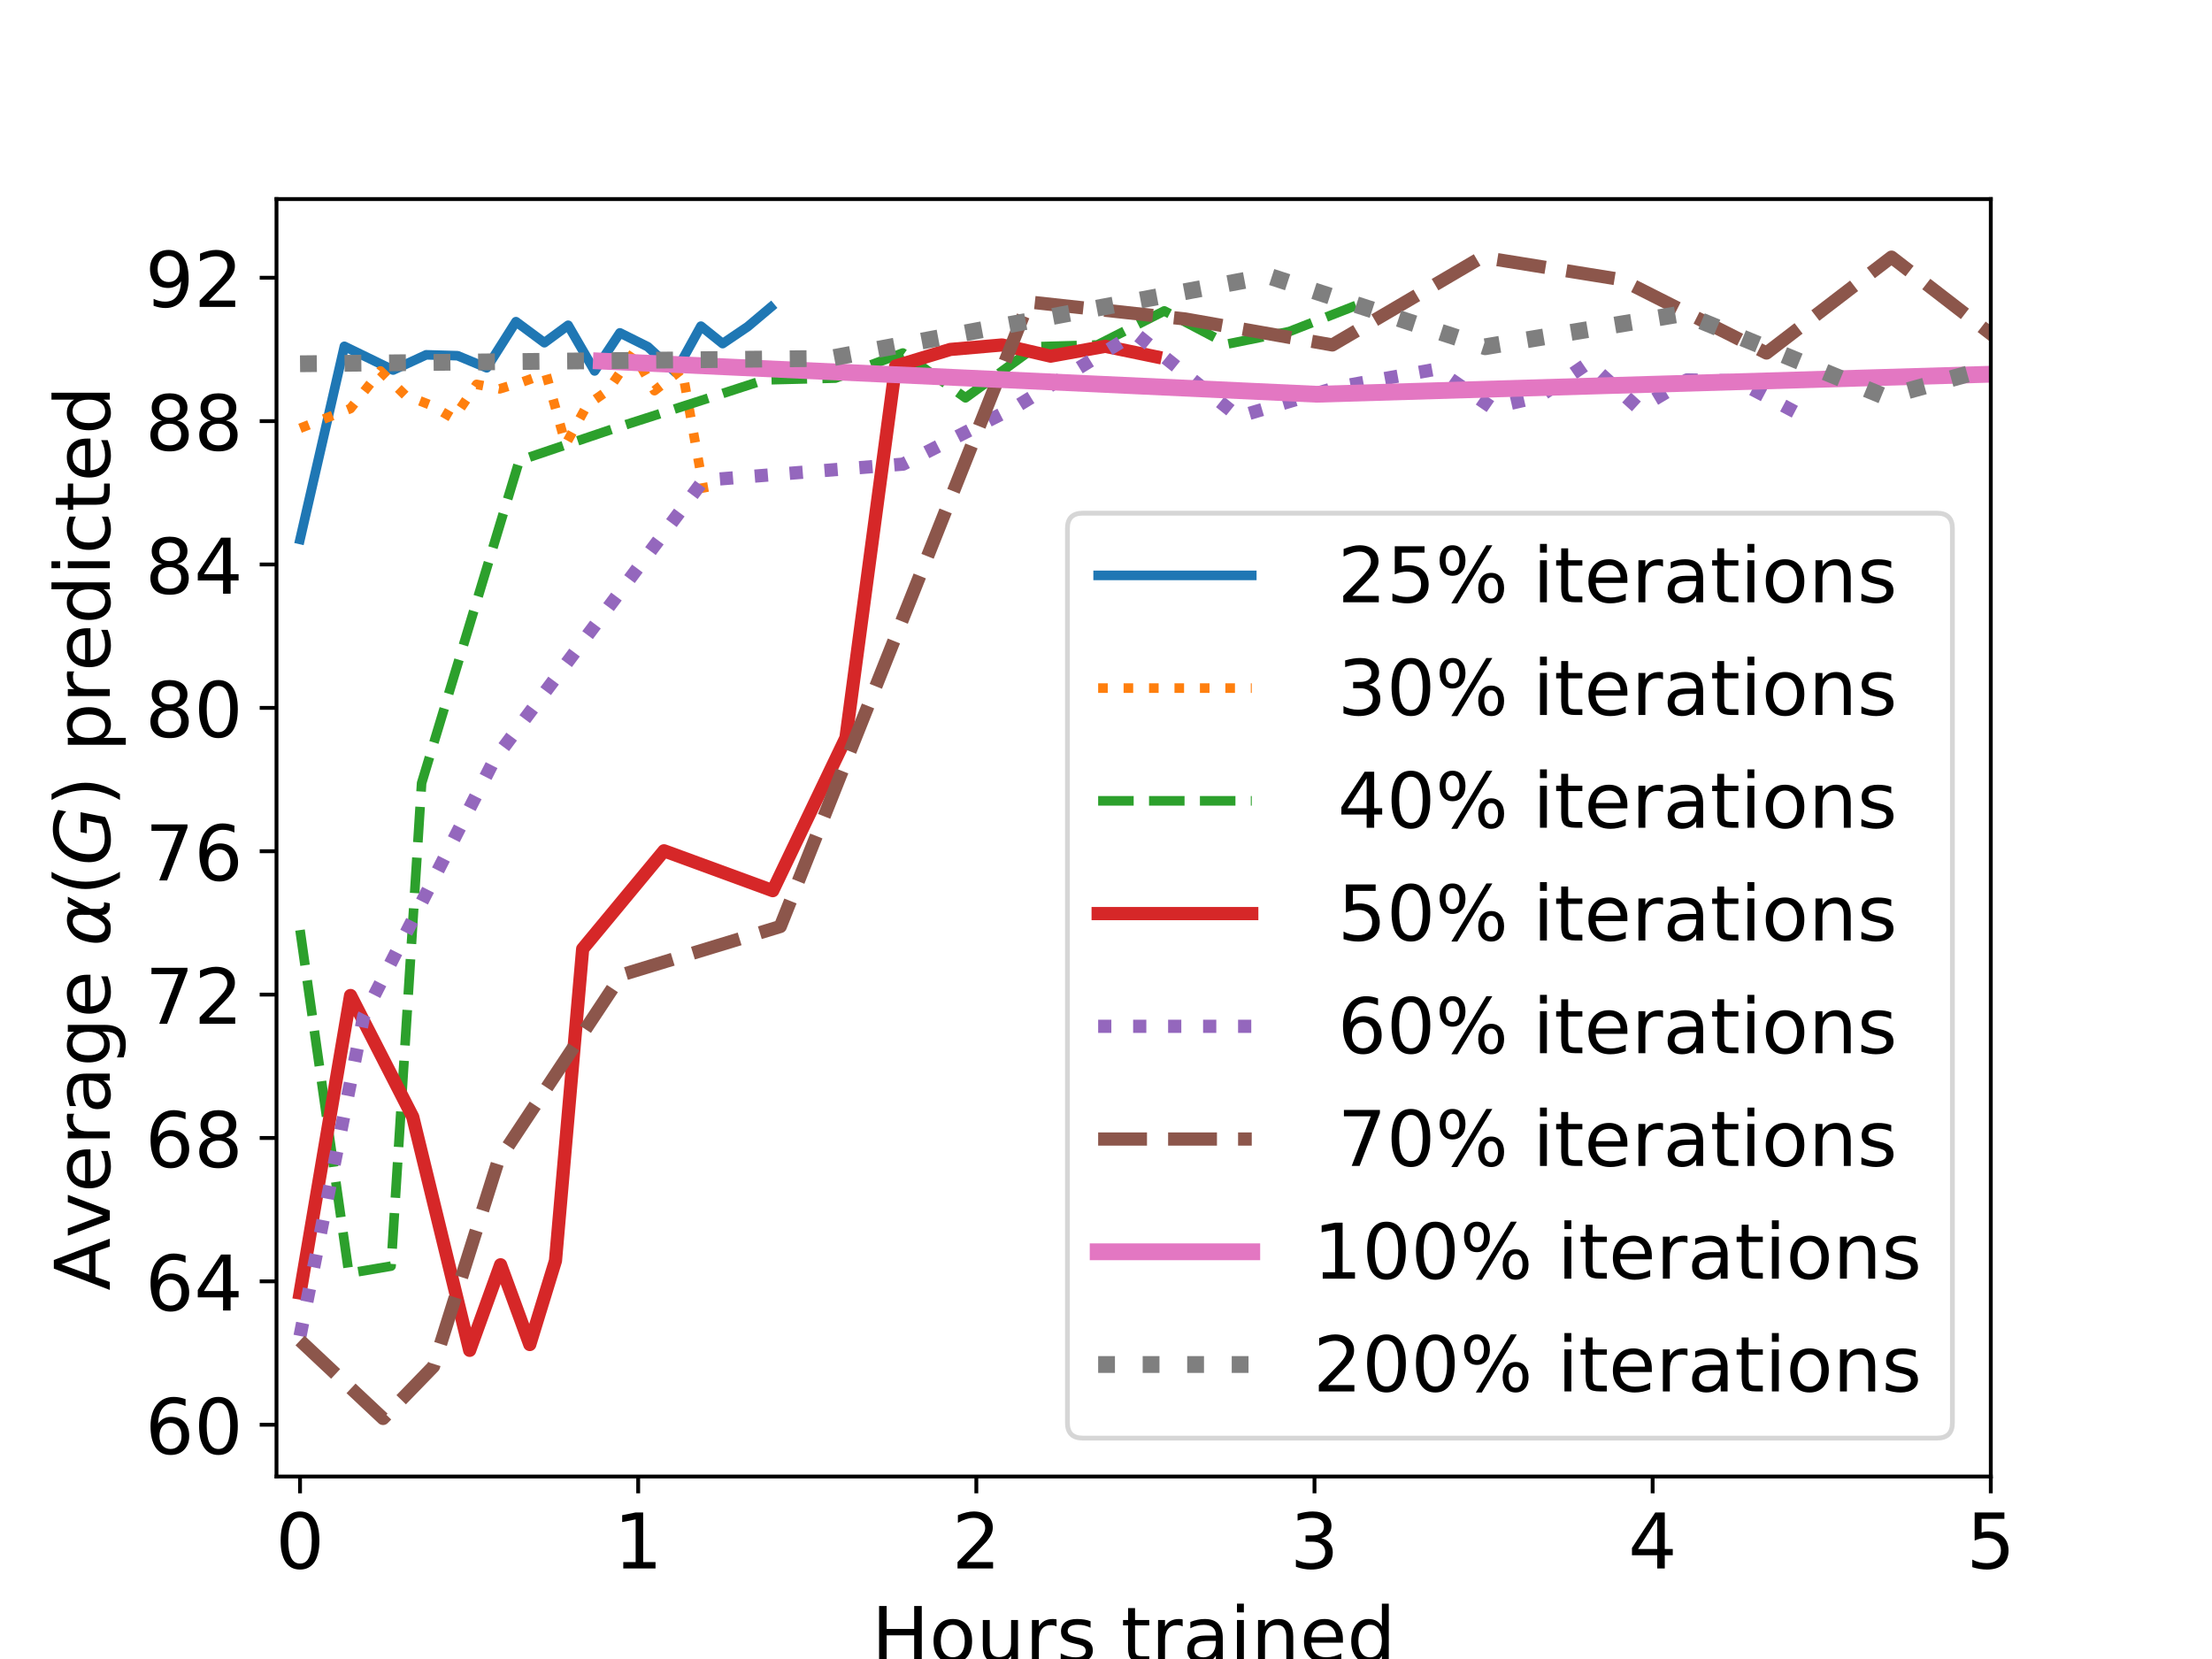 <?xml version="1.0" encoding="utf-8" standalone="no"?>
<!DOCTYPE svg PUBLIC "-//W3C//DTD SVG 1.1//EN"
  "http://www.w3.org/Graphics/SVG/1.1/DTD/svg11.dtd">
<!-- Created with matplotlib (https://matplotlib.org/) -->
<svg height="345.6pt" version="1.1" viewBox="0 0 460.8 345.6" width="460.8pt" xmlns="http://www.w3.org/2000/svg" xmlns:xlink="http://www.w3.org/1999/xlink">
 <defs>
  <style type="text/css">
*{stroke-linecap:butt;stroke-linejoin:round;}
  </style>
 </defs>
 <g id="figure_1">
  <g id="patch_1">
   <path d="M 0 345.6 
L 460.8 345.6 
L 460.8 0 
L 0 0 
z
" style="fill:#ffffff;"/>
  </g>
  <g id="axes_1">
   <g id="patch_2">
    <path d="M 57.6 307.584 
L 414.72 307.584 
L 414.72 41.472 
L 57.6 41.472 
z
" style="fill:#ffffff;"/>
   </g>
   <g id="matplotlib.axis_1">
    <g id="xtick_1">
     <g id="line2d_1">
      <defs>
       <path d="M 0 0 
L 0 3.5 
" id="ma7b77362b8" style="stroke:#000000;stroke-width:0.8;"/>
      </defs>
      <g>
       <use style="stroke:#000000;stroke-width:0.8;" x="62.502" xlink:href="#ma7b77362b8" y="307.584"/>
      </g>
     </g>
     <g id="text_1">
      <!-- 0 -->
      <defs>
       <path d="M 31.781 66.406 
Q 24.172 66.406 20.328 58.906 
Q 16.5 51.422 16.5 36.375 
Q 16.5 21.391 20.328 13.891 
Q 24.172 6.391 31.781 6.391 
Q 39.453 6.391 43.281 13.891 
Q 47.125 21.391 47.125 36.375 
Q 47.125 51.422 43.281 58.906 
Q 39.453 66.406 31.781 66.406 
z
M 31.781 74.219 
Q 44.047 74.219 50.516 64.516 
Q 56.984 54.828 56.984 36.375 
Q 56.984 17.969 50.516 8.266 
Q 44.047 -1.422 31.781 -1.422 
Q 19.531 -1.422 13.062 8.266 
Q 6.594 17.969 6.594 36.375 
Q 6.594 54.828 13.062 64.516 
Q 19.531 74.219 31.781 74.219 
z
" id="DejaVuSans-48"/>
      </defs>
      <g transform="translate(57.412 326.741)scale(0.16 -0.16)">
       <use xlink:href="#DejaVuSans-48"/>
      </g>
     </g>
    </g>
    <g id="xtick_2">
     <g id="line2d_2">
      <g>
       <use style="stroke:#000000;stroke-width:0.8;" x="132.945" xlink:href="#ma7b77362b8" y="307.584"/>
      </g>
     </g>
     <g id="text_2">
      <!-- 1 -->
      <defs>
       <path d="M 12.406 8.297 
L 28.516 8.297 
L 28.516 63.922 
L 10.984 60.406 
L 10.984 69.391 
L 28.422 72.906 
L 38.281 72.906 
L 38.281 8.297 
L 54.391 8.297 
L 54.391 0 
L 12.406 0 
z
" id="DejaVuSans-49"/>
      </defs>
      <g transform="translate(127.855 326.741)scale(0.16 -0.16)">
       <use xlink:href="#DejaVuSans-49"/>
      </g>
     </g>
    </g>
    <g id="xtick_3">
     <g id="line2d_3">
      <g>
       <use style="stroke:#000000;stroke-width:0.8;" x="203.389" xlink:href="#ma7b77362b8" y="307.584"/>
      </g>
     </g>
     <g id="text_3">
      <!-- 2 -->
      <defs>
       <path d="M 19.188 8.297 
L 53.609 8.297 
L 53.609 0 
L 7.328 0 
L 7.328 8.297 
Q 12.938 14.109 22.625 23.891 
Q 32.328 33.688 34.812 36.531 
Q 39.547 41.844 41.422 45.531 
Q 43.312 49.219 43.312 52.781 
Q 43.312 58.594 39.234 62.25 
Q 35.156 65.922 28.609 65.922 
Q 23.969 65.922 18.812 64.312 
Q 13.672 62.703 7.812 59.422 
L 7.812 69.391 
Q 13.766 71.781 18.938 73 
Q 24.125 74.219 28.422 74.219 
Q 39.75 74.219 46.484 68.547 
Q 53.219 62.891 53.219 53.422 
Q 53.219 48.922 51.531 44.891 
Q 49.859 40.875 45.406 35.406 
Q 44.188 33.984 37.641 27.219 
Q 31.109 20.453 19.188 8.297 
z
" id="DejaVuSans-50"/>
      </defs>
      <g transform="translate(198.299 326.741)scale(0.16 -0.16)">
       <use xlink:href="#DejaVuSans-50"/>
      </g>
     </g>
    </g>
    <g id="xtick_4">
     <g id="line2d_4">
      <g>
       <use style="stroke:#000000;stroke-width:0.8;" x="273.833" xlink:href="#ma7b77362b8" y="307.584"/>
      </g>
     </g>
     <g id="text_4">
      <!-- 3 -->
      <defs>
       <path d="M 40.578 39.312 
Q 47.656 37.797 51.625 33 
Q 55.609 28.219 55.609 21.188 
Q 55.609 10.406 48.188 4.484 
Q 40.766 -1.422 27.094 -1.422 
Q 22.516 -1.422 17.656 -0.516 
Q 12.797 0.391 7.625 2.203 
L 7.625 11.719 
Q 11.719 9.328 16.594 8.109 
Q 21.484 6.891 26.812 6.891 
Q 36.078 6.891 40.938 10.547 
Q 45.797 14.203 45.797 21.188 
Q 45.797 27.641 41.281 31.266 
Q 36.766 34.906 28.719 34.906 
L 20.219 34.906 
L 20.219 43.016 
L 29.109 43.016 
Q 36.375 43.016 40.234 45.922 
Q 44.094 48.828 44.094 54.297 
Q 44.094 59.906 40.109 62.906 
Q 36.141 65.922 28.719 65.922 
Q 24.656 65.922 20.016 65.031 
Q 15.375 64.156 9.812 62.312 
L 9.812 71.094 
Q 15.438 72.656 20.344 73.438 
Q 25.25 74.219 29.594 74.219 
Q 40.828 74.219 47.359 69.109 
Q 53.906 64.016 53.906 55.328 
Q 53.906 49.266 50.438 45.094 
Q 46.969 40.922 40.578 39.312 
z
" id="DejaVuSans-51"/>
      </defs>
      <g transform="translate(268.743 326.741)scale(0.16 -0.16)">
       <use xlink:href="#DejaVuSans-51"/>
      </g>
     </g>
    </g>
    <g id="xtick_5">
     <g id="line2d_5">
      <g>
       <use style="stroke:#000000;stroke-width:0.8;" x="344.276" xlink:href="#ma7b77362b8" y="307.584"/>
      </g>
     </g>
     <g id="text_5">
      <!-- 4 -->
      <defs>
       <path d="M 37.797 64.312 
L 12.891 25.391 
L 37.797 25.391 
z
M 35.203 72.906 
L 47.609 72.906 
L 47.609 25.391 
L 58.016 25.391 
L 58.016 17.188 
L 47.609 17.188 
L 47.609 0 
L 37.797 0 
L 37.797 17.188 
L 4.891 17.188 
L 4.891 26.703 
z
" id="DejaVuSans-52"/>
      </defs>
      <g transform="translate(339.186 326.741)scale(0.16 -0.16)">
       <use xlink:href="#DejaVuSans-52"/>
      </g>
     </g>
    </g>
    <g id="xtick_6">
     <g id="line2d_6">
      <g>
       <use style="stroke:#000000;stroke-width:0.8;" x="414.72" xlink:href="#ma7b77362b8" y="307.584"/>
      </g>
     </g>
     <g id="text_6">
      <!-- 5 -->
      <defs>
       <path d="M 10.797 72.906 
L 49.516 72.906 
L 49.516 64.594 
L 19.828 64.594 
L 19.828 46.734 
Q 21.969 47.469 24.109 47.828 
Q 26.266 48.188 28.422 48.188 
Q 40.625 48.188 47.75 41.5 
Q 54.891 34.812 54.891 23.391 
Q 54.891 11.625 47.562 5.094 
Q 40.234 -1.422 26.906 -1.422 
Q 22.312 -1.422 17.547 -0.641 
Q 12.797 0.141 7.719 1.703 
L 7.719 11.625 
Q 12.109 9.234 16.797 8.062 
Q 21.484 6.891 26.703 6.891 
Q 35.156 6.891 40.078 11.328 
Q 45.016 15.766 45.016 23.391 
Q 45.016 31 40.078 35.438 
Q 35.156 39.891 26.703 39.891 
Q 22.75 39.891 18.812 39.016 
Q 14.891 38.141 10.797 36.281 
z
" id="DejaVuSans-53"/>
      </defs>
      <g transform="translate(409.63 326.741)scale(0.16 -0.16)">
       <use xlink:href="#DejaVuSans-53"/>
      </g>
     </g>
    </g>
    <g id="text_7">
     <!-- Hours trained -->
     <defs>
      <path d="M 9.812 72.906 
L 19.672 72.906 
L 19.672 43.016 
L 55.516 43.016 
L 55.516 72.906 
L 65.375 72.906 
L 65.375 0 
L 55.516 0 
L 55.516 34.719 
L 19.672 34.719 
L 19.672 0 
L 9.812 0 
z
" id="DejaVuSans-72"/>
      <path d="M 30.609 48.391 
Q 23.391 48.391 19.188 42.75 
Q 14.984 37.109 14.984 27.297 
Q 14.984 17.484 19.156 11.844 
Q 23.344 6.203 30.609 6.203 
Q 37.797 6.203 41.984 11.859 
Q 46.188 17.531 46.188 27.297 
Q 46.188 37.016 41.984 42.703 
Q 37.797 48.391 30.609 48.391 
z
M 30.609 56 
Q 42.328 56 49.016 48.375 
Q 55.719 40.766 55.719 27.297 
Q 55.719 13.875 49.016 6.219 
Q 42.328 -1.422 30.609 -1.422 
Q 18.844 -1.422 12.172 6.219 
Q 5.516 13.875 5.516 27.297 
Q 5.516 40.766 12.172 48.375 
Q 18.844 56 30.609 56 
z
" id="DejaVuSans-111"/>
      <path d="M 8.5 21.578 
L 8.5 54.688 
L 17.484 54.688 
L 17.484 21.922 
Q 17.484 14.156 20.5 10.266 
Q 23.531 6.391 29.594 6.391 
Q 36.859 6.391 41.078 11.031 
Q 45.312 15.672 45.312 23.688 
L 45.312 54.688 
L 54.297 54.688 
L 54.297 0 
L 45.312 0 
L 45.312 8.406 
Q 42.047 3.422 37.719 1 
Q 33.406 -1.422 27.688 -1.422 
Q 18.266 -1.422 13.375 4.438 
Q 8.5 10.297 8.5 21.578 
z
M 31.109 56 
z
" id="DejaVuSans-117"/>
      <path d="M 41.109 46.297 
Q 39.594 47.172 37.812 47.578 
Q 36.031 48 33.891 48 
Q 26.266 48 22.188 43.047 
Q 18.109 38.094 18.109 28.812 
L 18.109 0 
L 9.078 0 
L 9.078 54.688 
L 18.109 54.688 
L 18.109 46.188 
Q 20.953 51.172 25.484 53.578 
Q 30.031 56 36.531 56 
Q 37.453 56 38.578 55.875 
Q 39.703 55.766 41.062 55.516 
z
" id="DejaVuSans-114"/>
      <path d="M 44.281 53.078 
L 44.281 44.578 
Q 40.484 46.531 36.375 47.5 
Q 32.281 48.484 27.875 48.484 
Q 21.188 48.484 17.844 46.438 
Q 14.5 44.391 14.5 40.281 
Q 14.5 37.156 16.891 35.375 
Q 19.281 33.594 26.516 31.984 
L 29.594 31.297 
Q 39.156 29.25 43.188 25.516 
Q 47.219 21.781 47.219 15.094 
Q 47.219 7.469 41.188 3.016 
Q 35.156 -1.422 24.609 -1.422 
Q 20.219 -1.422 15.453 -0.562 
Q 10.688 0.297 5.422 2 
L 5.422 11.281 
Q 10.406 8.688 15.234 7.391 
Q 20.062 6.109 24.812 6.109 
Q 31.156 6.109 34.562 8.281 
Q 37.984 10.453 37.984 14.406 
Q 37.984 18.062 35.516 20.016 
Q 33.062 21.969 24.703 23.781 
L 21.578 24.516 
Q 13.234 26.266 9.516 29.906 
Q 5.812 33.547 5.812 39.891 
Q 5.812 47.609 11.281 51.797 
Q 16.75 56 26.812 56 
Q 31.781 56 36.172 55.266 
Q 40.578 54.547 44.281 53.078 
z
" id="DejaVuSans-115"/>
      <path id="DejaVuSans-32"/>
      <path d="M 18.312 70.219 
L 18.312 54.688 
L 36.812 54.688 
L 36.812 47.703 
L 18.312 47.703 
L 18.312 18.016 
Q 18.312 11.328 20.141 9.422 
Q 21.969 7.516 27.594 7.516 
L 36.812 7.516 
L 36.812 0 
L 27.594 0 
Q 17.188 0 13.234 3.875 
Q 9.281 7.766 9.281 18.016 
L 9.281 47.703 
L 2.688 47.703 
L 2.688 54.688 
L 9.281 54.688 
L 9.281 70.219 
z
" id="DejaVuSans-116"/>
      <path d="M 34.281 27.484 
Q 23.391 27.484 19.188 25 
Q 14.984 22.516 14.984 16.5 
Q 14.984 11.719 18.141 8.906 
Q 21.297 6.109 26.703 6.109 
Q 34.188 6.109 38.703 11.406 
Q 43.219 16.703 43.219 25.484 
L 43.219 27.484 
z
M 52.203 31.203 
L 52.203 0 
L 43.219 0 
L 43.219 8.297 
Q 40.141 3.328 35.547 0.953 
Q 30.953 -1.422 24.312 -1.422 
Q 15.922 -1.422 10.953 3.297 
Q 6 8.016 6 15.922 
Q 6 25.141 12.172 29.828 
Q 18.359 34.516 30.609 34.516 
L 43.219 34.516 
L 43.219 35.406 
Q 43.219 41.609 39.141 45 
Q 35.062 48.391 27.688 48.391 
Q 23 48.391 18.547 47.266 
Q 14.109 46.141 10.016 43.891 
L 10.016 52.203 
Q 14.938 54.109 19.578 55.047 
Q 24.219 56 28.609 56 
Q 40.484 56 46.344 49.844 
Q 52.203 43.703 52.203 31.203 
z
" id="DejaVuSans-97"/>
      <path d="M 9.422 54.688 
L 18.406 54.688 
L 18.406 0 
L 9.422 0 
z
M 9.422 75.984 
L 18.406 75.984 
L 18.406 64.594 
L 9.422 64.594 
z
" id="DejaVuSans-105"/>
      <path d="M 54.891 33.016 
L 54.891 0 
L 45.906 0 
L 45.906 32.719 
Q 45.906 40.484 42.875 44.328 
Q 39.844 48.188 33.797 48.188 
Q 26.516 48.188 22.312 43.547 
Q 18.109 38.922 18.109 30.906 
L 18.109 0 
L 9.078 0 
L 9.078 54.688 
L 18.109 54.688 
L 18.109 46.188 
Q 21.344 51.125 25.703 53.562 
Q 30.078 56 35.797 56 
Q 45.219 56 50.047 50.172 
Q 54.891 44.344 54.891 33.016 
z
" id="DejaVuSans-110"/>
      <path d="M 56.203 29.594 
L 56.203 25.203 
L 14.891 25.203 
Q 15.484 15.922 20.484 11.062 
Q 25.484 6.203 34.422 6.203 
Q 39.594 6.203 44.453 7.469 
Q 49.312 8.734 54.109 11.281 
L 54.109 2.781 
Q 49.266 0.734 44.188 -0.344 
Q 39.109 -1.422 33.891 -1.422 
Q 20.797 -1.422 13.156 6.188 
Q 5.516 13.812 5.516 26.812 
Q 5.516 40.234 12.766 48.109 
Q 20.016 56 32.328 56 
Q 43.359 56 49.781 48.891 
Q 56.203 41.797 56.203 29.594 
z
M 47.219 32.234 
Q 47.125 39.594 43.094 43.984 
Q 39.062 48.391 32.422 48.391 
Q 24.906 48.391 20.391 44.141 
Q 15.875 39.891 15.188 32.172 
z
" id="DejaVuSans-101"/>
      <path d="M 45.406 46.391 
L 45.406 75.984 
L 54.391 75.984 
L 54.391 0 
L 45.406 0 
L 45.406 8.203 
Q 42.578 3.328 38.25 0.953 
Q 33.938 -1.422 27.875 -1.422 
Q 17.969 -1.422 11.734 6.484 
Q 5.516 14.406 5.516 27.297 
Q 5.516 40.188 11.734 48.094 
Q 17.969 56 27.875 56 
Q 33.938 56 38.25 53.625 
Q 42.578 51.266 45.406 46.391 
z
M 14.797 27.297 
Q 14.797 17.391 18.875 11.75 
Q 22.953 6.109 30.078 6.109 
Q 37.203 6.109 41.297 11.75 
Q 45.406 17.391 45.406 27.297 
Q 45.406 37.203 41.297 42.844 
Q 37.203 48.484 30.078 48.484 
Q 22.953 48.484 18.875 42.844 
Q 14.797 37.203 14.797 27.297 
z
" id="DejaVuSans-100"/>
     </defs>
     <g transform="translate(181.559 346.226)scale(0.16 -0.16)">
      <use xlink:href="#DejaVuSans-72"/>
      <use x="75.195" xlink:href="#DejaVuSans-111"/>
      <use x="136.377" xlink:href="#DejaVuSans-117"/>
      <use x="199.756" xlink:href="#DejaVuSans-114"/>
      <use x="240.869" xlink:href="#DejaVuSans-115"/>
      <use x="292.969" xlink:href="#DejaVuSans-32"/>
      <use x="324.756" xlink:href="#DejaVuSans-116"/>
      <use x="363.965" xlink:href="#DejaVuSans-114"/>
      <use x="405.078" xlink:href="#DejaVuSans-97"/>
      <use x="466.357" xlink:href="#DejaVuSans-105"/>
      <use x="494.141" xlink:href="#DejaVuSans-110"/>
      <use x="557.52" xlink:href="#DejaVuSans-101"/>
      <use x="619.043" xlink:href="#DejaVuSans-100"/>
     </g>
    </g>
   </g>
   <g id="matplotlib.axis_2">
    <g id="ytick_1">
     <g id="line2d_7">
      <defs>
       <path d="M 0 0 
L -3.5 0 
" id="me54cffefc4" style="stroke:#000000;stroke-width:0.8;"/>
      </defs>
      <g>
       <use style="stroke:#000000;stroke-width:0.8;" x="57.6" xlink:href="#me54cffefc4" y="296.795"/>
      </g>
     </g>
     <g id="text_8">
      <!-- 60 -->
      <defs>
       <path d="M 33.016 40.375 
Q 26.375 40.375 22.484 35.828 
Q 18.609 31.297 18.609 23.391 
Q 18.609 15.531 22.484 10.953 
Q 26.375 6.391 33.016 6.391 
Q 39.656 6.391 43.531 10.953 
Q 47.406 15.531 47.406 23.391 
Q 47.406 31.297 43.531 35.828 
Q 39.656 40.375 33.016 40.375 
z
M 52.594 71.297 
L 52.594 62.312 
Q 48.875 64.062 45.094 64.984 
Q 41.312 65.922 37.594 65.922 
Q 27.828 65.922 22.672 59.328 
Q 17.531 52.734 16.797 39.406 
Q 19.672 43.656 24.016 45.922 
Q 28.375 48.188 33.594 48.188 
Q 44.578 48.188 50.953 41.516 
Q 57.328 34.859 57.328 23.391 
Q 57.328 12.156 50.688 5.359 
Q 44.047 -1.422 33.016 -1.422 
Q 20.359 -1.422 13.672 8.266 
Q 6.984 17.969 6.984 36.375 
Q 6.984 53.656 15.188 63.938 
Q 23.391 74.219 37.203 74.219 
Q 40.922 74.219 44.703 73.484 
Q 48.484 72.75 52.594 71.297 
z
" id="DejaVuSans-54"/>
      </defs>
      <g transform="translate(30.24 302.873)scale(0.16 -0.16)">
       <use xlink:href="#DejaVuSans-54"/>
       <use x="63.623" xlink:href="#DejaVuSans-48"/>
      </g>
     </g>
    </g>
    <g id="ytick_2">
     <g id="line2d_8">
      <g>
       <use style="stroke:#000000;stroke-width:0.8;" x="57.6" xlink:href="#me54cffefc4" y="266.928"/>
      </g>
     </g>
     <g id="text_9">
      <!-- 64 -->
      <g transform="translate(30.24 273.007)scale(0.16 -0.16)">
       <use xlink:href="#DejaVuSans-54"/>
       <use x="63.623" xlink:href="#DejaVuSans-52"/>
      </g>
     </g>
    </g>
    <g id="ytick_3">
     <g id="line2d_9">
      <g>
       <use style="stroke:#000000;stroke-width:0.8;" x="57.6" xlink:href="#me54cffefc4" y="237.061"/>
      </g>
     </g>
     <g id="text_10">
      <!-- 68 -->
      <defs>
       <path d="M 31.781 34.625 
Q 24.75 34.625 20.719 30.859 
Q 16.703 27.094 16.703 20.516 
Q 16.703 13.922 20.719 10.156 
Q 24.75 6.391 31.781 6.391 
Q 38.812 6.391 42.859 10.172 
Q 46.922 13.969 46.922 20.516 
Q 46.922 27.094 42.891 30.859 
Q 38.875 34.625 31.781 34.625 
z
M 21.922 38.812 
Q 15.578 40.375 12.031 44.719 
Q 8.5 49.078 8.5 55.328 
Q 8.5 64.062 14.719 69.141 
Q 20.953 74.219 31.781 74.219 
Q 42.672 74.219 48.875 69.141 
Q 55.078 64.062 55.078 55.328 
Q 55.078 49.078 51.531 44.719 
Q 48 40.375 41.703 38.812 
Q 48.828 37.156 52.797 32.312 
Q 56.781 27.484 56.781 20.516 
Q 56.781 9.906 50.312 4.234 
Q 43.844 -1.422 31.781 -1.422 
Q 19.734 -1.422 13.25 4.234 
Q 6.781 9.906 6.781 20.516 
Q 6.781 27.484 10.781 32.312 
Q 14.797 37.156 21.922 38.812 
z
M 18.312 54.391 
Q 18.312 48.734 21.844 45.562 
Q 25.391 42.391 31.781 42.391 
Q 38.141 42.391 41.719 45.562 
Q 45.312 48.734 45.312 54.391 
Q 45.312 60.062 41.719 63.234 
Q 38.141 66.406 31.781 66.406 
Q 25.391 66.406 21.844 63.234 
Q 18.312 60.062 18.312 54.391 
z
" id="DejaVuSans-56"/>
      </defs>
      <g transform="translate(30.24 243.14)scale(0.16 -0.16)">
       <use xlink:href="#DejaVuSans-54"/>
       <use x="63.623" xlink:href="#DejaVuSans-56"/>
      </g>
     </g>
    </g>
    <g id="ytick_4">
     <g id="line2d_10">
      <g>
       <use style="stroke:#000000;stroke-width:0.8;" x="57.6" xlink:href="#me54cffefc4" y="207.195"/>
      </g>
     </g>
     <g id="text_11">
      <!-- 72 -->
      <defs>
       <path d="M 8.203 72.906 
L 55.078 72.906 
L 55.078 68.703 
L 28.609 0 
L 18.312 0 
L 43.219 64.594 
L 8.203 64.594 
z
" id="DejaVuSans-55"/>
      </defs>
      <g transform="translate(30.24 213.273)scale(0.16 -0.16)">
       <use xlink:href="#DejaVuSans-55"/>
       <use x="63.623" xlink:href="#DejaVuSans-50"/>
      </g>
     </g>
    </g>
    <g id="ytick_5">
     <g id="line2d_11">
      <g>
       <use style="stroke:#000000;stroke-width:0.8;" x="57.6" xlink:href="#me54cffefc4" y="177.328"/>
      </g>
     </g>
     <g id="text_12">
      <!-- 76 -->
      <g transform="translate(30.24 183.407)scale(0.16 -0.16)">
       <use xlink:href="#DejaVuSans-55"/>
       <use x="63.623" xlink:href="#DejaVuSans-54"/>
      </g>
     </g>
    </g>
    <g id="ytick_6">
     <g id="line2d_12">
      <g>
       <use style="stroke:#000000;stroke-width:0.8;" x="57.6" xlink:href="#me54cffefc4" y="147.461"/>
      </g>
     </g>
     <g id="text_13">
      <!-- 80 -->
      <g transform="translate(30.24 153.54)scale(0.16 -0.16)">
       <use xlink:href="#DejaVuSans-56"/>
       <use x="63.623" xlink:href="#DejaVuSans-48"/>
      </g>
     </g>
    </g>
    <g id="ytick_7">
     <g id="line2d_13">
      <g>
       <use style="stroke:#000000;stroke-width:0.8;" x="57.6" xlink:href="#me54cffefc4" y="117.595"/>
      </g>
     </g>
     <g id="text_14">
      <!-- 84 -->
      <g transform="translate(30.24 123.673)scale(0.16 -0.16)">
       <use xlink:href="#DejaVuSans-56"/>
       <use x="63.623" xlink:href="#DejaVuSans-52"/>
      </g>
     </g>
    </g>
    <g id="ytick_8">
     <g id="line2d_14">
      <g>
       <use style="stroke:#000000;stroke-width:0.8;" x="57.6" xlink:href="#me54cffefc4" y="87.728"/>
      </g>
     </g>
     <g id="text_15">
      <!-- 88 -->
      <g transform="translate(30.24 93.807)scale(0.16 -0.16)">
       <use xlink:href="#DejaVuSans-56"/>
       <use x="63.623" xlink:href="#DejaVuSans-56"/>
      </g>
     </g>
    </g>
    <g id="ytick_9">
     <g id="line2d_15">
      <g>
       <use style="stroke:#000000;stroke-width:0.8;" x="57.6" xlink:href="#me54cffefc4" y="57.861"/>
      </g>
     </g>
     <g id="text_16">
      <!-- 92 -->
      <defs>
       <path d="M 10.984 1.516 
L 10.984 10.5 
Q 14.703 8.734 18.5 7.812 
Q 22.312 6.891 25.984 6.891 
Q 35.75 6.891 40.891 13.453 
Q 46.047 20.016 46.781 33.406 
Q 43.953 29.203 39.594 26.953 
Q 35.25 24.703 29.984 24.703 
Q 19.047 24.703 12.672 31.312 
Q 6.297 37.938 6.297 49.422 
Q 6.297 60.641 12.938 67.422 
Q 19.578 74.219 30.609 74.219 
Q 43.266 74.219 49.922 64.516 
Q 56.594 54.828 56.594 36.375 
Q 56.594 19.141 48.406 8.859 
Q 40.234 -1.422 26.422 -1.422 
Q 22.703 -1.422 18.891 -0.688 
Q 15.094 0.047 10.984 1.516 
z
M 30.609 32.422 
Q 37.25 32.422 41.125 36.953 
Q 45.016 41.5 45.016 49.422 
Q 45.016 57.281 41.125 61.844 
Q 37.25 66.406 30.609 66.406 
Q 23.969 66.406 20.094 61.844 
Q 16.219 57.281 16.219 49.422 
Q 16.219 41.5 20.094 36.953 
Q 23.969 32.422 30.609 32.422 
z
" id="DejaVuSans-57"/>
      </defs>
      <g transform="translate(30.24 63.94)scale(0.16 -0.16)">
       <use xlink:href="#DejaVuSans-57"/>
       <use x="63.623" xlink:href="#DejaVuSans-50"/>
      </g>
     </g>
    </g>
    <g id="text_17">
     <!-- Average $\alpha(G)$ predicted -->
     <defs>
      <path d="M 34.188 63.188 
L 20.797 26.906 
L 47.609 26.906 
z
M 28.609 72.906 
L 39.797 72.906 
L 67.578 0 
L 57.328 0 
L 50.688 18.703 
L 17.828 18.703 
L 11.188 0 
L 0.781 0 
z
" id="DejaVuSans-65"/>
      <path d="M 2.984 54.688 
L 12.5 54.688 
L 29.594 8.797 
L 46.688 54.688 
L 56.203 54.688 
L 35.688 0 
L 23.484 0 
z
" id="DejaVuSans-118"/>
      <path d="M 45.406 27.984 
Q 45.406 37.75 41.375 43.109 
Q 37.359 48.484 30.078 48.484 
Q 22.859 48.484 18.828 43.109 
Q 14.797 37.75 14.797 27.984 
Q 14.797 18.266 18.828 12.891 
Q 22.859 7.516 30.078 7.516 
Q 37.359 7.516 41.375 12.891 
Q 45.406 18.266 45.406 27.984 
z
M 54.391 6.781 
Q 54.391 -7.172 48.188 -13.984 
Q 42 -20.797 29.203 -20.797 
Q 24.469 -20.797 20.266 -20.094 
Q 16.062 -19.391 12.109 -17.922 
L 12.109 -9.188 
Q 16.062 -11.328 19.922 -12.344 
Q 23.781 -13.375 27.781 -13.375 
Q 36.625 -13.375 41.016 -8.766 
Q 45.406 -4.156 45.406 5.172 
L 45.406 9.625 
Q 42.625 4.781 38.281 2.391 
Q 33.938 0 27.875 0 
Q 17.828 0 11.672 7.656 
Q 5.516 15.328 5.516 27.984 
Q 5.516 40.672 11.672 48.328 
Q 17.828 56 27.875 56 
Q 33.938 56 38.281 53.609 
Q 42.625 51.219 45.406 46.391 
L 45.406 54.688 
L 54.391 54.688 
z
" id="DejaVuSans-103"/>
      <path d="M 40.922 25.438 
L 40.969 36.719 
Q 41.016 48.25 32.328 48.297 
Q 25.828 48.344 21.781 42.922 
Q 16.703 36.234 14.984 27.297 
Q 12.891 16.547 15.531 11.422 
Q 18.266 6.203 24.172 6.203 
Q 30.719 6.203 36.234 16.609 
z
M 33.844 55.906 
Q 49.078 56.156 48.875 40.375 
Q 48.875 40.375 56.5 54.688 
L 64.5 54.688 
L 48.734 25.047 
L 48.578 14.359 
Q 48.578 11.969 49.906 9.969 
Q 51.422 7.625 52.984 7.625 
L 57.328 7.625 
L 55.859 0 
L 50.438 0 
Q 45.844 0 42.531 4.109 
Q 40.969 6.156 40.922 10.453 
Q 37.75 5.219 32.281 0.781 
Q 29.688 -1.266 22.703 -1.219 
Q 11.281 -1.125 7.125 6.203 
Q 2.875 13.812 5.516 27.297 
Q 8.344 41.797 15.766 48.391 
Q 24.125 55.766 33.844 55.906 
z
" id="DejaVuSans-Oblique-945"/>
      <path d="M 31 75.875 
Q 24.469 64.656 21.281 53.656 
Q 18.109 42.672 18.109 31.391 
Q 18.109 20.125 21.312 9.062 
Q 24.516 -2 31 -13.188 
L 23.188 -13.188 
Q 15.875 -1.703 12.234 9.375 
Q 8.594 20.453 8.594 31.391 
Q 8.594 42.281 12.203 53.312 
Q 15.828 64.359 23.188 75.875 
z
" id="DejaVuSans-40"/>
      <path d="M 54.594 10.891 
L 58.406 29.984 
L 42.188 29.984 
L 43.703 38.094 
L 69.578 38.094 
L 63.281 6 
Q 56.781 2.438 49.109 0.5 
Q 41.453 -1.422 33.688 -1.422 
Q 19.969 -1.422 12.234 6.188 
Q 4.5 13.812 4.5 27.391 
Q 4.5 38.672 9.203 48.844 
Q 13.922 59.031 22.219 65.828 
Q 27.438 70.062 33.641 72.141 
Q 39.844 74.219 47.406 74.219 
Q 54.25 74.219 60.516 72.484 
Q 66.797 70.75 72.516 67.281 
L 70.516 56.781 
Q 66.109 61.375 60.203 63.797 
Q 54.297 66.219 47.609 66.219 
Q 39.844 66.219 33.938 63.25 
Q 28.031 60.297 23.391 54.109 
Q 19.438 48.828 17.156 41.672 
Q 14.891 34.516 14.891 27.094 
Q 14.891 16.891 20.109 11.734 
Q 25.344 6.594 35.688 6.594 
Q 40.875 6.594 45.703 7.688 
Q 50.531 8.797 54.594 10.891 
z
" id="DejaVuSans-Oblique-71"/>
      <path d="M 8.016 75.875 
L 15.828 75.875 
Q 23.141 64.359 26.781 53.312 
Q 30.422 42.281 30.422 31.391 
Q 30.422 20.453 26.781 9.375 
Q 23.141 -1.703 15.828 -13.188 
L 8.016 -13.188 
Q 14.5 -2 17.703 9.062 
Q 20.906 20.125 20.906 31.391 
Q 20.906 42.672 17.703 53.656 
Q 14.5 64.656 8.016 75.875 
z
" id="DejaVuSans-41"/>
      <path d="M 18.109 8.203 
L 18.109 -20.797 
L 9.078 -20.797 
L 9.078 54.688 
L 18.109 54.688 
L 18.109 46.391 
Q 20.953 51.266 25.266 53.625 
Q 29.594 56 35.594 56 
Q 45.562 56 51.781 48.094 
Q 58.016 40.188 58.016 27.297 
Q 58.016 14.406 51.781 6.484 
Q 45.562 -1.422 35.594 -1.422 
Q 29.594 -1.422 25.266 0.953 
Q 20.953 3.328 18.109 8.203 
z
M 48.688 27.297 
Q 48.688 37.203 44.609 42.844 
Q 40.531 48.484 33.406 48.484 
Q 26.266 48.484 22.188 42.844 
Q 18.109 37.203 18.109 27.297 
Q 18.109 17.391 22.188 11.75 
Q 26.266 6.109 33.406 6.109 
Q 40.531 6.109 44.609 11.75 
Q 48.688 17.391 48.688 27.297 
z
" id="DejaVuSans-112"/>
      <path d="M 48.781 52.594 
L 48.781 44.188 
Q 44.969 46.297 41.141 47.344 
Q 37.312 48.391 33.406 48.391 
Q 24.656 48.391 19.812 42.844 
Q 14.984 37.312 14.984 27.297 
Q 14.984 17.281 19.812 11.734 
Q 24.656 6.203 33.406 6.203 
Q 37.312 6.203 41.141 7.25 
Q 44.969 8.297 48.781 10.406 
L 48.781 2.094 
Q 45.016 0.344 40.984 -0.531 
Q 36.969 -1.422 32.422 -1.422 
Q 20.062 -1.422 12.781 6.344 
Q 5.516 14.109 5.516 27.297 
Q 5.516 40.672 12.859 48.328 
Q 20.219 56 33.016 56 
Q 37.156 56 41.109 55.141 
Q 45.062 54.297 48.781 52.594 
z
" id="DejaVuSans-99"/>
     </defs>
     <g transform="translate(22.88 268.848)rotate(-90)scale(0.16 -0.16)">
      <use transform="translate(0 0.016)" xlink:href="#DejaVuSans-65"/>
      <use transform="translate(68.408 0.016)" xlink:href="#DejaVuSans-118"/>
      <use transform="translate(127.588 0.016)" xlink:href="#DejaVuSans-101"/>
      <use transform="translate(189.111 0.016)" xlink:href="#DejaVuSans-114"/>
      <use transform="translate(230.225 0.016)" xlink:href="#DejaVuSans-97"/>
      <use transform="translate(291.504 0.016)" xlink:href="#DejaVuSans-103"/>
      <use transform="translate(354.98 0.016)" xlink:href="#DejaVuSans-101"/>
      <use transform="translate(416.504 0.016)" xlink:href="#DejaVuSans-32"/>
      <use transform="translate(448.291 0.016)" xlink:href="#DejaVuSans-Oblique-945"/>
      <use transform="translate(514.209 0.016)" xlink:href="#DejaVuSans-40"/>
      <use transform="translate(553.223 0.016)" xlink:href="#DejaVuSans-Oblique-71"/>
      <use transform="translate(630.713 0.016)" xlink:href="#DejaVuSans-41"/>
      <use transform="translate(669.727 0.016)" xlink:href="#DejaVuSans-32"/>
      <use transform="translate(701.514 0.016)" xlink:href="#DejaVuSans-112"/>
      <use transform="translate(764.99 0.016)" xlink:href="#DejaVuSans-114"/>
      <use transform="translate(806.104 0.016)" xlink:href="#DejaVuSans-101"/>
      <use transform="translate(867.627 0.016)" xlink:href="#DejaVuSans-100"/>
      <use transform="translate(931.104 0.016)" xlink:href="#DejaVuSans-105"/>
      <use transform="translate(958.887 0.016)" xlink:href="#DejaVuSans-99"/>
      <use transform="translate(1013.867 0.016)" xlink:href="#DejaVuSans-116"/>
      <use transform="translate(1053.076 0.016)" xlink:href="#DejaVuSans-101"/>
      <use transform="translate(1114.6 0.016)" xlink:href="#DejaVuSans-100"/>
     </g>
    </g>
   </g>
   <g id="line2d_16">
    <path clip-path="url(#p7145ae5e31)" d="M 62.502 112.368 
L 71.738 72.141 
L 81.897 77.088 
L 88.785 73.915 
L 95.324 74.101 
L 101.392 76.621 
L 107.484 67.008 
L 113.405 71.395 
L 118.355 67.755 
L 123.871 77.275 
L 129.137 69.341 
L 134.949 72.235 
L 140.704 77.555 
L 146.011 67.941 
L 150.54 71.581 
L 155.778 68.035 
L 160.539 64.021 
" style="fill:none;stroke:#1f77b4;stroke-linecap:square;stroke-width:2;"/>
   </g>
   <g id="line2d_17">
    <path clip-path="url(#p7145ae5e31)" d="M 62.502 89.221 
L 73.001 85.115 
L 79.246 77.275 
L 84.399 82.315 
L 89.656 84.368 
L 94.478 87.168 
L 99.29 80.075 
L 104.085 81.008 
L 108.977 79.515 
L 113.73 77.835 
L 117.833 92.581 
L 122.332 84.368 
L 126.608 81.381 
L 131.943 73.541 
L 136.342 81.381 
L 142.09 76.901 
L 146.701 102.661 
" style="fill:none;stroke:#ff7f0e;stroke-dasharray:2,3.3;stroke-dashoffset:0;stroke-width:2;"/>
   </g>
   <g id="line2d_18">
    <path clip-path="url(#p7145ae5e31)" d="M 62.502 193.755 
L 72.67 265.248 
L 81.467 263.755 
L 87.829 163.141 
L 108.184 95.941 
L 128.609 89.035 
L 146.043 83.435 
L 159.225 79.141 
L 174.024 78.768 
L 188.075 73.541 
L 201.13 82.875 
L 215.727 72.235 
L 228.597 71.861 
L 242.546 64.768 
L 255.671 71.675 
L 268.595 69.061 
L 282.448 63.648 
" style="fill:none;stroke:#2ca02c;stroke-dasharray:7.4,3.2;stroke-dashoffset:0;stroke-width:2;"/>
   </g>
   <g id="line2d_19">
    <path clip-path="url(#p7145ae5e31)" d="M 62.502 269.355 
L 73.024 207.381 
L 85.986 232.675 
L 97.839 281.301 
L 104.28 263.475 
L 110.364 280.088 
L 115.718 262.635 
L 121.378 197.675 
L 138.324 177.235 
L 160.98 185.541 
L 176.218 153.715 
L 186.582 76.248 
L 197.969 72.795 
L 208.744 71.861 
L 218.867 74.195 
L 230.228 72.141 
L 240.651 74.288 
" style="fill:none;stroke:#d62728;stroke-linecap:square;stroke-width:2.75;"/>
   </g>
   <g id="line2d_20">
    <path clip-path="url(#p7145ae5e31)" d="M 62.502 278.315 
L 75.759 211.675 
L 102.969 158.288 
L 146.541 100.048 
L 188.125 96.688 
L 211.942 84.555 
L 236.442 69.435 
L 257.97 86.795 
L 278.738 80.635 
L 299.181 76.901 
L 310.805 84.928 
L 320.564 82.688 
L 330.926 75.595 
L 341.391 85.115 
L 351.438 79.141 
L 361.742 79.328 
L 374.059 85.861 
" style="fill:none;stroke:#9467bd;stroke-dasharray:2.75,4.537;stroke-dashoffset:0;stroke-width:2.75;"/>
   </g>
   <g id="line2d_21">
    <path clip-path="url(#p7145ae5e31)" d="M 62.502 279.248 
L 79.797 295.488 
L 90.3 284.661 
L 103.751 241.915 
L 129.461 203.088 
L 162.55 193.008 
L 214.306 62.901 
L 246.89 66.448 
L 277.559 71.861 
L 308.708 53.568 
L 337.678 58.235 
L 367.994 73.541 
L 394.035 53.568 
L 421.095 74.475 
L 454.059 59.915 
L 461.8 62.344 
" style="fill:none;stroke:#8c564b;stroke-dasharray:10.175,4.4;stroke-dashoffset:0;stroke-width:2.75;"/>
   </g>
   <g id="line2d_22">
    <path clip-path="url(#p7145ae5e31)" d="M 125.275 75.221 
L 274.305 82.128 
L 461.8 76.557 
" style="fill:none;stroke:#e377c2;stroke-linecap:square;stroke-width:3.5;"/>
   </g>
   <g id="line2d_23">
    <path clip-path="url(#p7145ae5e31)" d="M 62.502 75.781 
L 172.793 74.661 
L 264.231 57.488 
L 309.395 72.235 
L 350.684 65.328 
L 392.794 82.688 
L 434.293 71.115 
L 461.8 68.861 
" style="fill:none;stroke:#7f7f7f;stroke-dasharray:3.5,5.775;stroke-dashoffset:0;stroke-width:3.5;"/>
   </g>
   <g id="patch_3">
    <path d="M 57.6 307.584 
L 57.6 41.472 
" style="fill:none;stroke:#000000;stroke-linecap:square;stroke-linejoin:miter;stroke-width:0.8;"/>
   </g>
   <g id="patch_4">
    <path d="M 414.72 307.584 
L 414.72 41.472 
" style="fill:none;stroke:#000000;stroke-linecap:square;stroke-linejoin:miter;stroke-width:0.8;"/>
   </g>
   <g id="patch_5">
    <path d="M 57.6 307.584 
L 414.72 307.584 
" style="fill:none;stroke:#000000;stroke-linecap:square;stroke-linejoin:miter;stroke-width:0.8;"/>
   </g>
   <g id="patch_6">
    <path d="M 57.6 41.472 
L 414.72 41.472 
" style="fill:none;stroke:#000000;stroke-linecap:square;stroke-linejoin:miter;stroke-width:0.8;"/>
   </g>
   <g id="legend_1">
    <g id="patch_7">
     <path d="M 225.565 299.584 
L 403.52 299.584 
Q 406.72 299.584 406.72 296.384 
L 406.72 110.104 
Q 406.72 106.904 403.52 106.904 
L 225.565 106.904 
Q 222.365 106.904 222.365 110.104 
L 222.365 296.384 
Q 222.365 299.584 225.565 299.584 
z
" style="fill:#ffffff;opacity:0.8;stroke:#cccccc;stroke-linejoin:miter;"/>
    </g>
    <g id="line2d_24">
     <path d="M 228.765 119.862 
L 260.765 119.862 
" style="fill:none;stroke:#1f77b4;stroke-linecap:square;stroke-width:2;"/>
    </g>
    <g id="line2d_25"/>
    <g id="text_18">
     <!--  25% iterations -->
     <defs>
      <path d="M 72.703 32.078 
Q 68.453 32.078 66.031 28.469 
Q 63.625 24.859 63.625 18.406 
Q 63.625 12.062 66.031 8.422 
Q 68.453 4.781 72.703 4.781 
Q 76.859 4.781 79.266 8.422 
Q 81.688 12.062 81.688 18.406 
Q 81.688 24.812 79.266 28.438 
Q 76.859 32.078 72.703 32.078 
z
M 72.703 38.281 
Q 80.422 38.281 84.953 32.906 
Q 89.5 27.547 89.5 18.406 
Q 89.5 9.281 84.938 3.922 
Q 80.375 -1.422 72.703 -1.422 
Q 64.891 -1.422 60.344 3.922 
Q 55.812 9.281 55.812 18.406 
Q 55.812 27.594 60.375 32.938 
Q 64.938 38.281 72.703 38.281 
z
M 22.312 68.016 
Q 18.109 68.016 15.688 64.375 
Q 13.281 60.75 13.281 54.391 
Q 13.281 47.953 15.672 44.328 
Q 18.062 40.719 22.312 40.719 
Q 26.562 40.719 28.969 44.328 
Q 31.391 47.953 31.391 54.391 
Q 31.391 60.688 28.953 64.344 
Q 26.516 68.016 22.312 68.016 
z
M 66.406 74.219 
L 74.219 74.219 
L 28.609 -1.422 
L 20.797 -1.422 
z
M 22.312 74.219 
Q 30.031 74.219 34.609 68.875 
Q 39.203 63.531 39.203 54.391 
Q 39.203 45.172 34.641 39.844 
Q 30.078 34.516 22.312 34.516 
Q 14.547 34.516 10.031 39.859 
Q 5.516 45.219 5.516 54.391 
Q 5.516 63.484 10.047 68.844 
Q 14.594 74.219 22.312 74.219 
z
" id="DejaVuSans-37"/>
     </defs>
     <g transform="translate(273.565 125.462)scale(0.16 -0.16)">
      <use xlink:href="#DejaVuSans-32"/>
      <use x="31.787" xlink:href="#DejaVuSans-50"/>
      <use x="95.41" xlink:href="#DejaVuSans-53"/>
      <use x="159.033" xlink:href="#DejaVuSans-37"/>
      <use x="254.053" xlink:href="#DejaVuSans-32"/>
      <use x="285.84" xlink:href="#DejaVuSans-105"/>
      <use x="313.623" xlink:href="#DejaVuSans-116"/>
      <use x="352.832" xlink:href="#DejaVuSans-101"/>
      <use x="414.355" xlink:href="#DejaVuSans-114"/>
      <use x="455.469" xlink:href="#DejaVuSans-97"/>
      <use x="516.748" xlink:href="#DejaVuSans-116"/>
      <use x="555.957" xlink:href="#DejaVuSans-105"/>
      <use x="583.74" xlink:href="#DejaVuSans-111"/>
      <use x="644.922" xlink:href="#DejaVuSans-110"/>
      <use x="708.301" xlink:href="#DejaVuSans-115"/>
     </g>
    </g>
    <g id="line2d_26">
     <path d="M 228.765 143.346 
L 260.765 143.346 
" style="fill:none;stroke:#ff7f0e;stroke-dasharray:2,3.3;stroke-dashoffset:0;stroke-width:2;"/>
    </g>
    <g id="line2d_27"/>
    <g id="text_19">
     <!--  30% iterations -->
     <g transform="translate(273.565 148.946)scale(0.16 -0.16)">
      <use xlink:href="#DejaVuSans-32"/>
      <use x="31.787" xlink:href="#DejaVuSans-51"/>
      <use x="95.41" xlink:href="#DejaVuSans-48"/>
      <use x="159.033" xlink:href="#DejaVuSans-37"/>
      <use x="254.053" xlink:href="#DejaVuSans-32"/>
      <use x="285.84" xlink:href="#DejaVuSans-105"/>
      <use x="313.623" xlink:href="#DejaVuSans-116"/>
      <use x="352.832" xlink:href="#DejaVuSans-101"/>
      <use x="414.355" xlink:href="#DejaVuSans-114"/>
      <use x="455.469" xlink:href="#DejaVuSans-97"/>
      <use x="516.748" xlink:href="#DejaVuSans-116"/>
      <use x="555.957" xlink:href="#DejaVuSans-105"/>
      <use x="583.74" xlink:href="#DejaVuSans-111"/>
      <use x="644.922" xlink:href="#DejaVuSans-110"/>
      <use x="708.301" xlink:href="#DejaVuSans-115"/>
     </g>
    </g>
    <g id="line2d_28">
     <path d="M 228.765 166.832 
L 260.765 166.832 
" style="fill:none;stroke:#2ca02c;stroke-dasharray:7.4,3.2;stroke-dashoffset:0;stroke-width:2;"/>
    </g>
    <g id="line2d_29"/>
    <g id="text_20">
     <!--  40% iterations -->
     <g transform="translate(273.565 172.431)scale(0.16 -0.16)">
      <use xlink:href="#DejaVuSans-32"/>
      <use x="31.787" xlink:href="#DejaVuSans-52"/>
      <use x="95.41" xlink:href="#DejaVuSans-48"/>
      <use x="159.033" xlink:href="#DejaVuSans-37"/>
      <use x="254.053" xlink:href="#DejaVuSans-32"/>
      <use x="285.84" xlink:href="#DejaVuSans-105"/>
      <use x="313.623" xlink:href="#DejaVuSans-116"/>
      <use x="352.832" xlink:href="#DejaVuSans-101"/>
      <use x="414.355" xlink:href="#DejaVuSans-114"/>
      <use x="455.469" xlink:href="#DejaVuSans-97"/>
      <use x="516.748" xlink:href="#DejaVuSans-116"/>
      <use x="555.957" xlink:href="#DejaVuSans-105"/>
      <use x="583.74" xlink:href="#DejaVuSans-111"/>
      <use x="644.922" xlink:href="#DejaVuSans-110"/>
      <use x="708.301" xlink:href="#DejaVuSans-115"/>
     </g>
    </g>
    <g id="line2d_30">
     <path d="M 228.765 190.316 
L 260.765 190.316 
" style="fill:none;stroke:#d62728;stroke-linecap:square;stroke-width:2.75;"/>
    </g>
    <g id="line2d_31"/>
    <g id="text_21">
     <!--  50% iterations -->
     <g transform="translate(273.565 195.917)scale(0.16 -0.16)">
      <use xlink:href="#DejaVuSans-32"/>
      <use x="31.787" xlink:href="#DejaVuSans-53"/>
      <use x="95.41" xlink:href="#DejaVuSans-48"/>
      <use x="159.033" xlink:href="#DejaVuSans-37"/>
      <use x="254.053" xlink:href="#DejaVuSans-32"/>
      <use x="285.84" xlink:href="#DejaVuSans-105"/>
      <use x="313.623" xlink:href="#DejaVuSans-116"/>
      <use x="352.832" xlink:href="#DejaVuSans-101"/>
      <use x="414.355" xlink:href="#DejaVuSans-114"/>
      <use x="455.469" xlink:href="#DejaVuSans-97"/>
      <use x="516.748" xlink:href="#DejaVuSans-116"/>
      <use x="555.957" xlink:href="#DejaVuSans-105"/>
      <use x="583.74" xlink:href="#DejaVuSans-111"/>
      <use x="644.922" xlink:href="#DejaVuSans-110"/>
      <use x="708.301" xlink:href="#DejaVuSans-115"/>
     </g>
    </g>
    <g id="line2d_32">
     <path d="M 228.765 213.802 
L 260.765 213.802 
" style="fill:none;stroke:#9467bd;stroke-dasharray:2.75,4.537;stroke-dashoffset:0;stroke-width:2.75;"/>
    </g>
    <g id="line2d_33"/>
    <g id="text_22">
     <!--  60% iterations -->
     <g transform="translate(273.565 219.401)scale(0.16 -0.16)">
      <use xlink:href="#DejaVuSans-32"/>
      <use x="31.787" xlink:href="#DejaVuSans-54"/>
      <use x="95.41" xlink:href="#DejaVuSans-48"/>
      <use x="159.033" xlink:href="#DejaVuSans-37"/>
      <use x="254.053" xlink:href="#DejaVuSans-32"/>
      <use x="285.84" xlink:href="#DejaVuSans-105"/>
      <use x="313.623" xlink:href="#DejaVuSans-116"/>
      <use x="352.832" xlink:href="#DejaVuSans-101"/>
      <use x="414.355" xlink:href="#DejaVuSans-114"/>
      <use x="455.469" xlink:href="#DejaVuSans-97"/>
      <use x="516.748" xlink:href="#DejaVuSans-116"/>
      <use x="555.957" xlink:href="#DejaVuSans-105"/>
      <use x="583.74" xlink:href="#DejaVuSans-111"/>
      <use x="644.922" xlink:href="#DejaVuSans-110"/>
      <use x="708.301" xlink:href="#DejaVuSans-115"/>
     </g>
    </g>
    <g id="line2d_34">
     <path d="M 228.765 237.286 
L 260.765 237.286 
" style="fill:none;stroke:#8c564b;stroke-dasharray:10.175,4.4;stroke-dashoffset:0;stroke-width:2.75;"/>
    </g>
    <g id="line2d_35"/>
    <g id="text_23">
     <!--  70% iterations -->
     <g transform="translate(273.565 242.887)scale(0.16 -0.16)">
      <use xlink:href="#DejaVuSans-32"/>
      <use x="31.787" xlink:href="#DejaVuSans-55"/>
      <use x="95.41" xlink:href="#DejaVuSans-48"/>
      <use x="159.033" xlink:href="#DejaVuSans-37"/>
      <use x="254.053" xlink:href="#DejaVuSans-32"/>
      <use x="285.84" xlink:href="#DejaVuSans-105"/>
      <use x="313.623" xlink:href="#DejaVuSans-116"/>
      <use x="352.832" xlink:href="#DejaVuSans-101"/>
      <use x="414.355" xlink:href="#DejaVuSans-114"/>
      <use x="455.469" xlink:href="#DejaVuSans-97"/>
      <use x="516.748" xlink:href="#DejaVuSans-116"/>
      <use x="555.957" xlink:href="#DejaVuSans-105"/>
      <use x="583.74" xlink:href="#DejaVuSans-111"/>
      <use x="644.922" xlink:href="#DejaVuSans-110"/>
      <use x="708.301" xlink:href="#DejaVuSans-115"/>
     </g>
    </g>
    <g id="line2d_36">
     <path d="M 228.765 260.772 
L 260.765 260.772 
" style="fill:none;stroke:#e377c2;stroke-linecap:square;stroke-width:3.5;"/>
    </g>
    <g id="line2d_37"/>
    <g id="text_24">
     <!-- 100% iterations -->
     <g transform="translate(273.565 266.372)scale(0.16 -0.16)">
      <use xlink:href="#DejaVuSans-49"/>
      <use x="63.623" xlink:href="#DejaVuSans-48"/>
      <use x="127.246" xlink:href="#DejaVuSans-48"/>
      <use x="190.869" xlink:href="#DejaVuSans-37"/>
      <use x="285.889" xlink:href="#DejaVuSans-32"/>
      <use x="317.676" xlink:href="#DejaVuSans-105"/>
      <use x="345.459" xlink:href="#DejaVuSans-116"/>
      <use x="384.668" xlink:href="#DejaVuSans-101"/>
      <use x="446.191" xlink:href="#DejaVuSans-114"/>
      <use x="487.305" xlink:href="#DejaVuSans-97"/>
      <use x="548.584" xlink:href="#DejaVuSans-116"/>
      <use x="587.793" xlink:href="#DejaVuSans-105"/>
      <use x="615.576" xlink:href="#DejaVuSans-111"/>
      <use x="676.758" xlink:href="#DejaVuSans-110"/>
      <use x="740.137" xlink:href="#DejaVuSans-115"/>
     </g>
    </g>
    <g id="line2d_38">
     <path d="M 228.765 284.257 
L 260.765 284.257 
" style="fill:none;stroke:#7f7f7f;stroke-dasharray:3.5,5.775;stroke-dashoffset:0;stroke-width:3.5;"/>
    </g>
    <g id="line2d_39"/>
    <g id="text_25">
     <!-- 200% iterations -->
     <g transform="translate(273.565 289.856)scale(0.16 -0.16)">
      <use xlink:href="#DejaVuSans-50"/>
      <use x="63.623" xlink:href="#DejaVuSans-48"/>
      <use x="127.246" xlink:href="#DejaVuSans-48"/>
      <use x="190.869" xlink:href="#DejaVuSans-37"/>
      <use x="285.889" xlink:href="#DejaVuSans-32"/>
      <use x="317.676" xlink:href="#DejaVuSans-105"/>
      <use x="345.459" xlink:href="#DejaVuSans-116"/>
      <use x="384.668" xlink:href="#DejaVuSans-101"/>
      <use x="446.191" xlink:href="#DejaVuSans-114"/>
      <use x="487.305" xlink:href="#DejaVuSans-97"/>
      <use x="548.584" xlink:href="#DejaVuSans-116"/>
      <use x="587.793" xlink:href="#DejaVuSans-105"/>
      <use x="615.576" xlink:href="#DejaVuSans-111"/>
      <use x="676.758" xlink:href="#DejaVuSans-110"/>
      <use x="740.137" xlink:href="#DejaVuSans-115"/>
     </g>
    </g>
   </g>
  </g>
 </g>
 <defs>
  <clipPath id="p7145ae5e31">
   <rect height="266.112" width="357.12" x="57.6" y="41.472"/>
  </clipPath>
 </defs>
</svg>
